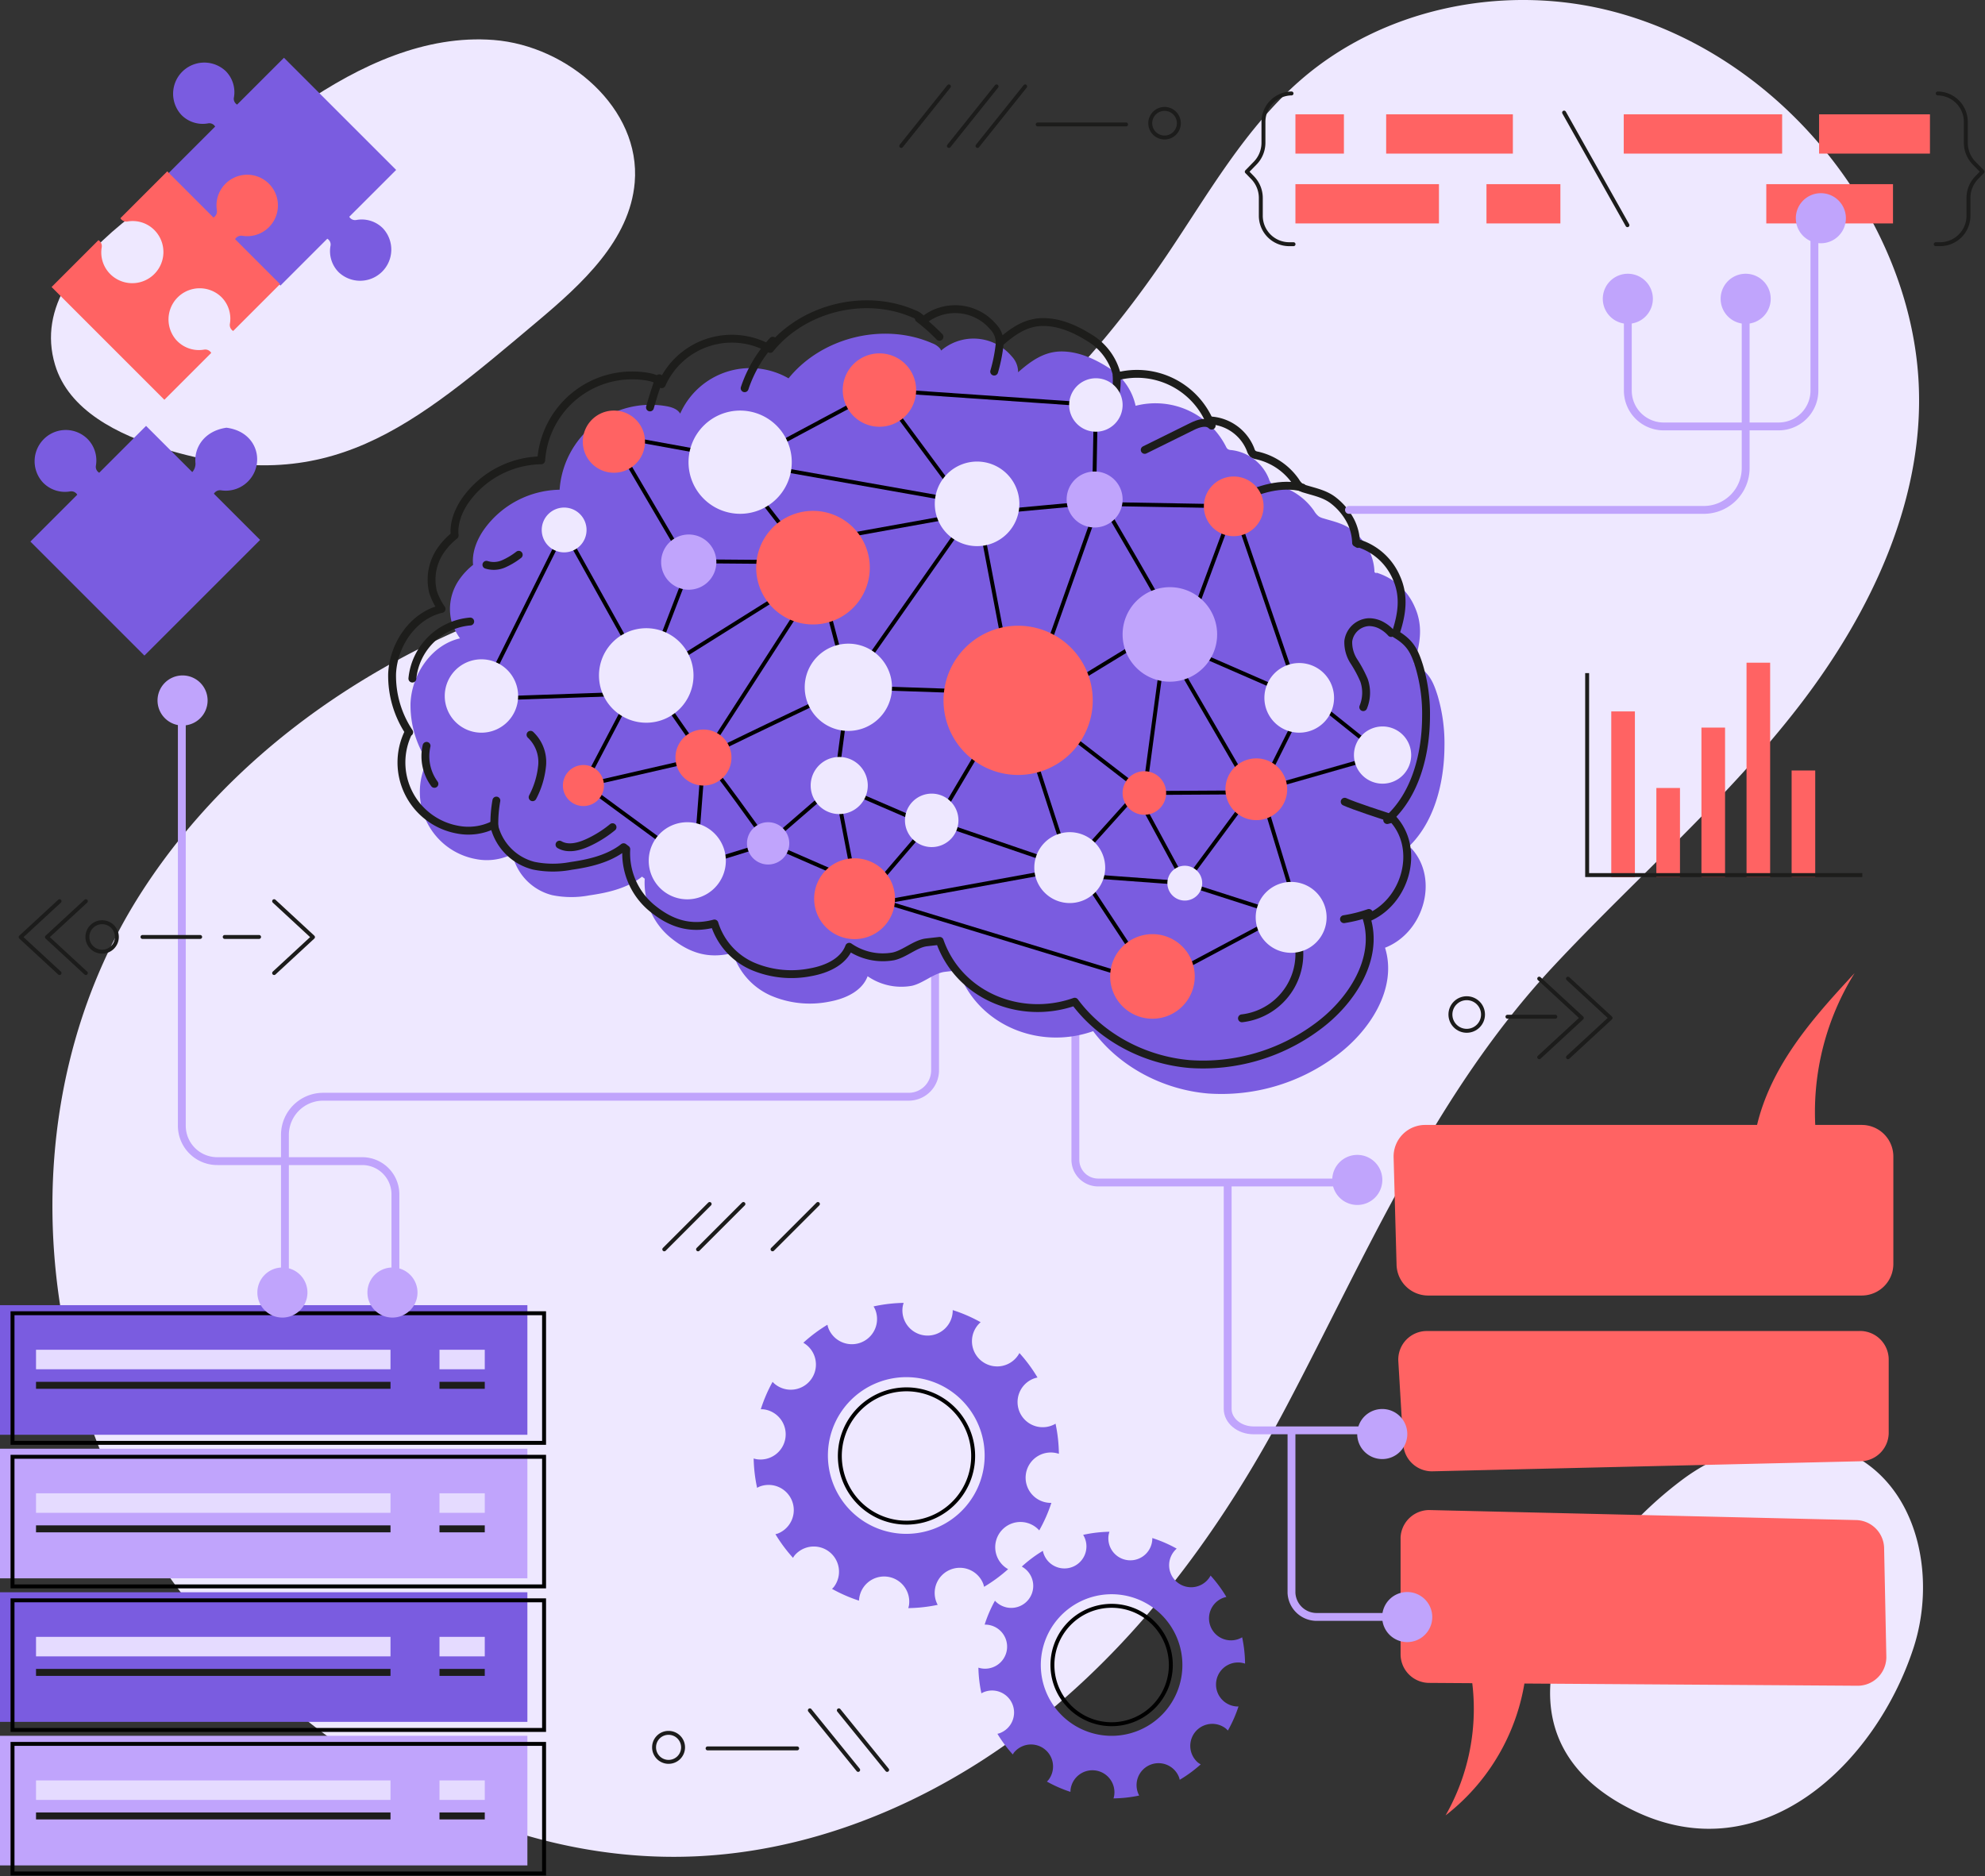 <svg id="Grupo_1145418" data-name="Grupo 1145418" xmlns="http://www.w3.org/2000/svg" xmlns:xlink="http://www.w3.org/1999/xlink" width="505" height="477.321" viewBox="0 0 505 477.321">
  <rect x="0" y="0" width="505" height="477.321" fill="#333333" stroke="none"/>
  <defs>
    <clipPath id="clip-path">
      <rect id="Rectángulo_406033" data-name="Rectángulo 406033" width="505" height="477.321" fill="none"/>
    </clipPath>
  </defs>
  <g id="Grupo_1145417" data-name="Grupo 1145417" clip-path="url(#clip-path)">
    <path id="Trazado_982191" data-name="Trazado 982191" d="M74.291,24.393q-1.841,1.255-3.633,2.552c-18.558,13.4-68.174,34.36-59.4,63.743,3.479,11.646,16.05,17.8,27.669,21.366,42.1,12.934,63.148-5.544,95.117-32.448,11.292-9.5,23.439-20.584,24.692-35.289,1.605-18.84-17.009-34.782-35.858-36.26C105.5,6.7,88.8,14.492,74.291,24.393" transform="translate(2.74 2.117)" fill="#eee8ff"/>
    <path id="Trazado_982192" data-name="Trazado 982192" d="M328.785,313.91c-18.9,22.022-29.431,53.364,3.66,69.359,32.66,15.786,61.481-12.1,71.051-41.475,5.533-16.988,1.743-38.427-13.423-47.87-13.542-8.433-31.944-4.72-44.839,4.672a98.728,98.728,0,0,0-16.45,15.315" transform="translate(83.322 77.477)" fill="#eee8ff"/>
    <path id="Trazado_982193" data-name="Trazado 982193" d="M77.59,439.588a184.054,184.054,0,0,1-32.857-32.406c-39.68-50.444-46.717-126-11.217-180.7,26.9-41.46,72.588-68.6,120.806-79.456,20.866-4.7,42.488-6.654,62.461-14.3,32.551-12.466,57.84-39.021,77.336-67.914,10.525-15.6,19.946-32.381,34.2-44.665C348.973,2.338,378.541-3.848,405.1,2.323S454.906,26.347,469.45,49.41C478.285,63.42,484.12,79.469,485.22,96c2.013,30.237-11.815,59.59-30.313,83.593s-41.663,43.936-62.35,66.081c-30.464,32.611-47.6,73.317-68.15,112.269-15.265,28.94-34.658,56.1-59.79,77.053s-56.344,35.416-89.011,37.254c-35.257,1.983-69.749-11.076-98.017-32.658" transform="translate(2.818 0)" fill="#eee8ff"/>
    <path id="Trazado_982194" data-name="Trazado 982194" d="M259.144,287.3v41.033a6.411,6.411,0,0,0,6.675,6.107h23.3" transform="translate(69.422 76.964)" fill="none" stroke="#c0a4fc" stroke-linecap="round" stroke-miterlimit="10" stroke-width="2"/>
    <path id="Trazado_982195" data-name="Trazado 982195" d="M215.779,197.891v44.182a5.783,5.783,0,0,0,5.784,5.784h64.775" transform="translate(57.805 53.013)" fill="none" stroke="#c0a4fc" stroke-linecap="round" stroke-miterlimit="10" stroke-width="2"/>
    <path id="Trazado_982196" data-name="Trazado 982196" d="M222.577,189.691v31.823a6.72,6.72,0,0,1-6.72,6.721H66.89a9.717,9.717,0,0,0-9.717,9.717V275.3" transform="translate(15.316 50.816)" fill="none" stroke="#c0a4fc" stroke-linecap="round" stroke-miterlimit="10" stroke-width="2"/>
    <rect id="Rectángulo_405997" data-name="Rectángulo 405997" width="12.337" height="9.993" transform="translate(329.567 29.09)" fill="#ff6363"/>
    <rect id="Rectángulo_405998" data-name="Rectángulo 405998" width="32.236" height="9.993" transform="translate(352.651 29.09)" fill="#ff6363"/>
    <rect id="Rectángulo_405999" data-name="Rectángulo 405999" width="40.295" height="9.993" transform="translate(413.093 29.09)" fill="#ff6363"/>
    <rect id="Rectángulo_406000" data-name="Rectángulo 406000" width="28.207" height="9.993" transform="translate(462.791 29.09)" fill="#ff6363"/>
    <rect id="Rectángulo_406001" data-name="Rectángulo 406001" width="18.804" height="9.993" transform="translate(378.171 46.856)" fill="#ff6363"/>
    <rect id="Rectángulo_406002" data-name="Rectángulo 406002" width="36.514" height="9.993" transform="translate(329.567 46.856)" fill="#ff6363"/>
    <rect id="Rectángulo_406003" data-name="Rectángulo 406003" width="32.236" height="9.993" transform="translate(449.359 46.856)" fill="#ff6363"/>
    <path id="Trazado_982197" data-name="Trazado 982197" d="M388.927,18.753h0a7.236,7.236,0,0,1,7.143,7.325v5.206a7.426,7.426,0,0,0,2.092,5.181l2.149,2.2-1.478,1.516a7.42,7.42,0,0,0-2.093,5.179v4.425a7.236,7.236,0,0,1-7.143,7.325h-1.178" transform="translate(104.053 5.024)" fill="none" stroke="#1c1c1b" stroke-linecap="round" stroke-linejoin="round" stroke-width="1"/>
    <path id="Trazado_982198" data-name="Trazado 982198" d="M261.556,18.753h0a7.236,7.236,0,0,0-7.143,7.325v5.206a7.426,7.426,0,0,1-2.092,5.181l-2.149,2.2,1.478,1.516a7.421,7.421,0,0,1,2.093,5.179v4.425a7.236,7.236,0,0,0,7.143,7.325h1.178" transform="translate(67.018 5.024)" fill="none" stroke="#1c1c1b" stroke-linecap="round" stroke-linejoin="round" stroke-width="1"/>
    <line id="Línea_872" data-name="Línea 872" x2="16.117" y2="28.654" transform="translate(397.92 28.643)" fill="none" stroke="#1c1c1b" stroke-linecap="round" stroke-linejoin="round" stroke-width="1"/>
    <path id="Trazado_982199" data-name="Trazado 982199" d="M335.542,198.211c7.137-6.238,9.827-16.63,9.878-26.269a42.575,42.575,0,0,0-1.746-12.906c-1.216-3.9-2.33-6-6.028-8.182,1.634-4.916,2.4-9.542.2-14.4a15.552,15.552,0,0,0-9.758-8.7l.014.2c-.16-.1-.32-.2-.483-.294a13.159,13.159,0,0,0-1.264-5.276,15.837,15.837,0,0,0-4.379-5.4c-2.154-1.734-4.719-2.23-7.336-3.028a4.292,4.292,0,0,1-1.179-.492,4.974,4.974,0,0,1-1.208-1.415,16.281,16.281,0,0,0-9.75-6.6,2.47,2.47,0,0,1-1.16-.465,2.523,2.523,0,0,1-.563-1.032,11.721,11.721,0,0,0-9.565-7.374,1.82,1.82,0,0,1-.937-.261,1.745,1.745,0,0,1-.449-.635,20.122,20.122,0,0,0-22.982-10.371,15.213,15.213,0,0,0-7.074-9.815c-3.536-2.219-7.494-3.99-11.7-4.012-4.51-.022-7.833,2.425-11.121,5.288a5.792,5.792,0,0,0-1.613-4.031,12.7,12.7,0,0,0-17.9-1.553l.032.018c-.039.01-.077.015-.115.024a2.706,2.706,0,0,0-.285-.512,4.836,4.836,0,0,0-1.96-1.316c-12.348-5.406-28.093-1.563-36.561,8.923a19.517,19.517,0,0,0-27.568,8.974c-.707-1.2-2.2-1.661-3.574-1.9a23.206,23.206,0,0,0-27.1,21.264,24.145,24.145,0,0,0-19.235,10.119c-1.84,2.625-3.123,5.88-2.775,9a17.481,17.481,0,0,0-3.6,3.861,13.1,13.1,0,0,0-1.906,10.5,16.033,16.033,0,0,0,2.171,4.339c-7.223,1.657-12.24,9.05-12.585,16.464a25.93,25.93,0,0,0,4.345,14.914l-.136-.081A17.362,17.362,0,0,0,98.9,200.618a14.393,14.393,0,0,0,9.28-1.2c.039.005.079.006.119.014a13.832,13.832,0,0,0,10.114,10.389,24.55,24.55,0,0,0,9.5.049c4.4-.631,8.874-1.642,12.542-4.149.28-.191.553-.4.819-.609.229.171.456.346.686.519a18.083,18.083,0,0,0,6.509,14.952c4.892,4.014,9.807,5.533,15.916,3.941a17.532,17.532,0,0,0,9.744,10.889,25.13,25.13,0,0,0,14.782,1.506c4.022-.725,8.33-2.637,9.756-6.469a15.059,15.059,0,0,0,11.22,2.443c2.87-.611,5.617-3.222,8.431-3.56,1.125-.137,2.253-.255,3.379-.383,4.813,13.824,20.435,20.393,34.347,15.477,6.816,9.182,17.872,14.9,29.269,15.863a48.784,48.784,0,0,0,32.261-9.365c8.809-6.37,15.961-17.349,12.728-27.727,9.884-3.838,13.871-17.6,6.639-25.354Z" transform="translate(22.062 17.94)" fill="#7a5ce0"/>
    <path id="Trazado_982200" data-name="Trazado 982200" d="M331.847,192.3c7.137-6.241,9.827-16.63,9.878-26.271a42.585,42.585,0,0,0-1.746-12.906c-1.216-3.9-2.33-6-6.028-8.182,1.634-4.914,2.4-9.542.2-14.394a15.547,15.547,0,0,0-9.758-8.7l.015.2c-.161-.1-.321-.2-.484-.294a13.164,13.164,0,0,0-1.264-5.277,15.849,15.849,0,0,0-4.379-5.4c-2.154-1.734-4.718-2.229-7.336-3.026a4.371,4.371,0,0,1-1.179-.492,4.993,4.993,0,0,1-1.208-1.415,16.277,16.277,0,0,0-9.75-6.6,2.456,2.456,0,0,1-1.16-.464,2.532,2.532,0,0,1-.563-1.032,11.72,11.72,0,0,0-9.565-7.375,1.819,1.819,0,0,1-.937-.26,1.755,1.755,0,0,1-.449-.636,20.119,20.119,0,0,0-22.982-10.37,15.219,15.219,0,0,0-7.074-9.816c-3.536-2.218-7.495-3.989-11.7-4.01-4.509-.022-7.833,2.424-11.121,5.287a5.789,5.789,0,0,0-1.613-4.029,12.7,12.7,0,0,0-17.9-1.554l.032.019c-.038.009-.077.015-.115.023a2.7,2.7,0,0,0-.285-.512,4.821,4.821,0,0,0-1.96-1.315c-12.348-5.408-28.091-1.565-36.561,8.923A19.514,19.514,0,0,0,147.289,81.4c-.707-1.2-2.2-1.663-3.574-1.9a23.2,23.2,0,0,0-27.1,21.264,24.141,24.141,0,0,0-19.236,10.118c-1.84,2.625-3.123,5.88-2.775,9a17.5,17.5,0,0,0-3.6,3.859,13.106,13.106,0,0,0-1.906,10.5,16.015,16.015,0,0,0,2.171,4.339c-7.223,1.658-12.24,9.05-12.585,16.464a25.925,25.925,0,0,0,4.345,14.914l-.136-.08A17.363,17.363,0,0,0,95.2,194.708a14.393,14.393,0,0,0,9.28-1.2c.039.006.079.008.119.015a13.83,13.83,0,0,0,10.114,10.388,24.55,24.55,0,0,0,9.5.049c4.4-.631,8.874-1.641,12.542-4.149.28-.191.553-.4.819-.607.229.171.458.345.686.519a18.08,18.08,0,0,0,6.509,14.951c4.892,4.015,9.807,5.534,15.916,3.941A17.526,17.526,0,0,0,170.43,229.5a25.12,25.12,0,0,0,14.782,1.508c4.022-.725,8.33-2.638,9.756-6.469a15.058,15.058,0,0,0,11.22,2.442c2.87-.61,5.617-3.222,8.431-3.56,1.125-.136,2.253-.255,3.379-.382,4.813,13.823,20.435,20.393,34.347,15.476,6.816,9.183,17.872,14.9,29.269,15.864a48.784,48.784,0,0,0,32.261-9.365c8.809-6.371,15.961-17.349,12.728-27.727,9.884-3.838,13.871-17.6,6.639-25.357Z" transform="translate(21.072 16.357)" fill="none" stroke="#1d1d1b" stroke-linecap="round" stroke-linejoin="round" stroke-width="2"/>
    <line id="Línea_873" data-name="Línea 873" x1="2.116" y2="27.593" transform="translate(176.849 192.75)" fill="none" stroke="#000" stroke-miterlimit="10" stroke-width="1"/>
    <path id="Trazado_982201" data-name="Trazado 982201" d="M183.954,139.551l-3.01,22.776,4.7,24.425L163.752,177.2l-18.569,5.76L118.21,163.151" transform="translate(31.667 37.384)" fill="none" stroke="#000" stroke-miterlimit="10" stroke-width="1"/>
    <line id="Línea_874" data-name="Línea 874" x2="35.123" y2="12.025" transform="translate(237.029 208.73)" fill="none" stroke="#000" stroke-miterlimit="10" stroke-width="1"/>
    <line id="Línea_875" data-name="Línea 875" x1="4.978" y2="37.055" transform="translate(291.138 164.713)" fill="none" stroke="#000" stroke-miterlimit="10" stroke-width="1"/>
    <path id="Trazado_982202" data-name="Trazado 982202" d="M130.841,141.676l13.073,18.765,25.7-39.837" transform="translate(35.051 32.308)" fill="none" stroke="#000" stroke-miterlimit="10" stroke-width="1"/>
    <path id="Trazado_982203" data-name="Trazado 982203" d="M149.455,96.008l13.064,16.858,42.145-7.586,32.028-2.95" transform="translate(40.037 25.719)" fill="none" stroke="#000" stroke-miterlimit="10" stroke-width="1"/>
    <line id="Línea_876" data-name="Línea 876" x1="67.821" y1="20.673" transform="translate(225.691 229.667)" fill="none" stroke="#000" stroke-miterlimit="10" stroke-width="1"/>
    <path id="Trazado_982204" data-name="Trazado 982204" d="M271.164,186.4l-27.054-8.7-30.167-2.215" transform="translate(57.313 47.01)" fill="none" stroke="#000" stroke-miterlimit="10" stroke-width="1"/>
    <path id="Trazado_982205" data-name="Trazado 982205" d="M210.283,144.2l24.523,18.933,27.371-.158" transform="translate(56.332 38.631)" fill="none" stroke="#000" stroke-miterlimit="10" stroke-width="1"/>
    <line id="Línea_877" data-name="Línea 877" x1="12.657" y2="34.175" transform="translate(301.211 128.831)" fill="none" stroke="#000" stroke-miterlimit="10" stroke-width="1"/>
    <path id="Trazado_982206" data-name="Trazado 982206" d="M148.514,96.629l56.377,9.968L183.954,78.276" transform="translate(39.785 20.969)" fill="none" stroke="#000" stroke-miterlimit="10" stroke-width="1"/>
    <path id="Trazado_982207" data-name="Trazado 982207" d="M132.415,134.554l-15.347,29.269,29.586-6.8" transform="translate(31.361 36.046)" fill="none" stroke="#000" stroke-miterlimit="10" stroke-width="1"/>
    <line id="Línea_878" data-name="Línea 878" x1="9.81" y1="32.275" transform="translate(320.724 200.977)" fill="none" stroke="#000" stroke-miterlimit="10" stroke-width="1"/>
    <line id="Línea_879" data-name="Línea 879" x1="9.277" y2="24.11" transform="translate(166.308 143.642)" fill="none" stroke="#000" stroke-miterlimit="10" stroke-width="1"/>
    <line id="Línea_880" data-name="Línea 880" y1="26.58" x2="42.401" transform="translate(163.46 146.868)" fill="none" stroke="#000" stroke-miterlimit="10" stroke-width="1"/>
    <path id="Trazado_982208" data-name="Trazado 982208" d="M280.633,188.518l-33.225,17.72L227.79,176.493,172.1,186.62l18.828-21.993" transform="translate(46.103 44.102)" fill="none" stroke="#000" stroke-miterlimit="10" stroke-width="1"/>
    <path id="Trazado_982209" data-name="Trazado 982209" d="M202.977,101.112l-32.751,46.674,41.928,1.424Z" transform="translate(45.602 27.087)" fill="none" stroke="#000" stroke-miterlimit="10" stroke-width="1"/>
    <path id="Trazado_982210" data-name="Trazado 982210" d="M242.879,131.757c0-.95-18.037-31.643-18.037-31.643l-19.3,54.425Z" transform="translate(55.062 26.819)" fill="none" stroke="#000" stroke-miterlimit="10" stroke-width="1"/>
    <line id="Línea_881" data-name="Línea 881" x1="21.042" y2="42.244" transform="translate(122.483 134.843)" fill="none" stroke="#000" stroke-miterlimit="10" stroke-width="1"/>
    <path id="Trazado_982211" data-name="Trazado 982211" d="M118.013,106.353l23.1,41.452-45.882,1.582" transform="translate(25.511 28.491)" fill="none" stroke="#000" stroke-miterlimit="10" stroke-width="1"/>
    <path id="Trazado_982212" data-name="Trazado 982212" d="M190.874,78.276,157.49,96.154l-34.807-6.329,18.772,32,33.122.273,8.386,31.8S145.15,171.78,146.1,171.78s16.453,21.834,16.453,21.834l17.193-14.872L204.638,189.5l20.252-34.173,14.4,44.457,16.929-18.827,12.342,22.783,17.087-23.1L262.861,141.4l34.807,15.189L281,107.862l-35.545-.633.474-25.156Z" transform="translate(32.865 20.969)" fill="none" stroke="#000" stroke-miterlimit="10" stroke-width="1"/>
    <path id="Trazado_982213" data-name="Trazado 982213" d="M281.451,127.618a8.865,8.865,0,0,0-2.195-1.792,6.735,6.735,0,0,0-3.485-.974,5.569,5.569,0,0,0-5.226,4.828,8.909,8.909,0,0,0,1.437,5.162,31.3,31.3,0,0,1,2.568,4.791,9.658,9.658,0,0,1-.193,6.848" transform="translate(72.468 33.446)" fill="none" stroke="#1d1d1b" stroke-linecap="round" stroke-miterlimit="10" stroke-width="2"/>
    <path id="Trazado_982214" data-name="Trazado 982214" d="M283.969,154.734l-18.985-15.188-12.025,24.048Z" transform="translate(67.765 37.383)" fill="none" stroke="#000" stroke-miterlimit="10" stroke-width="1"/>
    <path id="Trazado_982215" data-name="Trazado 982215" d="M276,183.21a36,36,0,0,1-6.326,1.584" transform="translate(72.244 49.08)" fill="none" stroke="#1d1d1b" stroke-linecap="round" stroke-miterlimit="10" stroke-width="2"/>
    <path id="Trazado_982216" data-name="Trazado 982216" d="M97.458,124.723a16.158,16.158,0,0,0-14.713,14.521" transform="translate(22.166 33.412)" fill="none" stroke="#1d1d1b" stroke-linecap="round" stroke-miterlimit="10" stroke-width="2"/>
    <path id="Trazado_982217" data-name="Trazado 982217" d="M97.6,113.878a6.224,6.224,0,0,0,4.384-.24,18.473,18.473,0,0,0,3.84-2.305" transform="translate(26.145 29.825)" fill="none" stroke="#1d1d1b" stroke-linecap="round" stroke-miterlimit="10" stroke-width="2"/>
    <path id="Trazado_982218" data-name="Trazado 982218" d="M156.586,68.366a33.276,33.276,0,0,0-7.17,12.1" transform="translate(40.027 18.314)" fill="none" stroke="#1d1d1b" stroke-linecap="round" stroke-linejoin="round" stroke-width="2"/>
    <path id="Trazado_982219" data-name="Trazado 982219" d="M132.793,75.9q-1.324,3.672-2.374,7.436" transform="translate(34.938 20.334)" fill="none" stroke="#1d1d1b" stroke-linecap="round" stroke-linejoin="round" stroke-width="2"/>
    <path id="Trazado_982220" data-name="Trazado 982220" d="M224.446,75.4a21.048,21.048,0,0,1-1.846,9.952" transform="translate(59.632 20.199)" fill="none" stroke="#1d1d1b" stroke-linecap="round" stroke-linejoin="round" stroke-width="2"/>
    <path id="Trazado_982221" data-name="Trazado 982221" d="M264.709,97.939c-5.371-1.338-11.052.387-16,2.876" transform="translate(66.627 26.112)" fill="none" stroke="#1d1d1b" stroke-linecap="round" stroke-miterlimit="10" stroke-width="2"/>
    <path id="Trazado_982222" data-name="Trazado 982222" d="M262.913,187.193a16.492,16.492,0,0,1-13.707,21.757" transform="translate(66.759 50.147)" fill="none" stroke="#1d1d1b" stroke-linecap="round" stroke-miterlimit="10" stroke-width="2"/>
    <path id="Trazado_982223" data-name="Trazado 982223" d="M256.751,103.216a7.594,7.594,0,1,1-7.595-7.595,7.595,7.595,0,0,1,7.595,7.595" transform="translate(64.712 25.616)" fill="#ff6363"/>
    <path id="Trazado_982224" data-name="Trazado 982224" d="M209.089,103.385a10.759,10.759,0,1,1-10.758-10.759,10.758,10.758,0,0,1,10.758,10.759" transform="translate(50.248 24.813)" fill="#eee8ff"/>
    <path id="Trazado_982225" data-name="Trazado 982225" d="M228.132,82.708a6.8,6.8,0,1,1-6.8-6.8,6.8,6.8,0,0,1,6.8,6.8" transform="translate(57.469 20.334)" fill="#eee8ff"/>
    <path id="Trazado_982226" data-name="Trazado 982226" d="M228.266,101.742a7.12,7.12,0,1,1-7.119-7.119,7.119,7.119,0,0,1,7.119,7.119" transform="translate(57.335 25.348)" fill="#c0a4fc"/>
    <path id="Trazado_982227" data-name="Trazado 982227" d="M107.911,141.643a9.335,9.335,0,1,1-9.334-9.334,9.334,9.334,0,0,1,9.334,9.334" transform="translate(23.907 35.444)" fill="#eee8ff"/>
    <path id="Trazado_982228" data-name="Trazado 982228" d="M120.1,107.556a5.7,5.7,0,1,1-5.7-5.7,5.7,5.7,0,0,1,5.7,5.7" transform="translate(29.122 27.287)" fill="#eee8ff"/>
    <path id="Trazado_982229" data-name="Trazado 982229" d="M144.236,138.094a12.024,12.024,0,1,1-12.025-12.025,12.024,12.024,0,0,1,12.025,12.025" transform="translate(32.197 33.772)" fill="#eee8ff"/>
    <path id="Trazado_982230" data-name="Trazado 982230" d="M249.306,129.858a12.025,12.025,0,1,1-12.026-12.025,12.025,12.025,0,0,1,12.026,12.025" transform="translate(60.344 31.566)" fill="#c0a4fc"/>
    <path id="Trazado_982231" data-name="Trazado 982231" d="M123.392,158.743a5.221,5.221,0,1,1-5.221-5.221,5.222,5.222,0,0,1,5.221,5.221" transform="translate(30.258 41.127)" fill="#ff6363"/>
    <path id="Trazado_982232" data-name="Trazado 982232" d="M164.42,95.526a13.132,13.132,0,1,1-13.132-13.132A13.132,13.132,0,0,1,164.42,95.526" transform="translate(37.011 22.072)" fill="#eee8ff"/>
    <path id="Trazado_982233" data-name="Trazado 982233" d="M146.708,114.287a7.023,7.023,0,1,1-7.023-7.023,7.023,7.023,0,0,1,7.023,7.023" transform="translate(35.538 28.735)" fill="#c0a4fc"/>
    <path id="Trazado_982234" data-name="Trazado 982234" d="M180.593,115.885A14.45,14.45,0,1,1,165.1,102.562a14.451,14.451,0,0,1,15.494,13.323" transform="translate(40.648 27.464)" fill="#ff6363"/>
    <path id="Trazado_982235" data-name="Trazado 982235" d="M160.645,170.382a5.379,5.379,0,1,1-5.38-5.38,5.38,5.38,0,0,1,5.38,5.38" transform="translate(40.153 44.202)" fill="#c0a4fc"/>
    <path id="Trazado_982236" data-name="Trazado 982236" d="M177.193,159.173a7.263,7.263,0,1,1-7.264-7.264,7.264,7.264,0,0,1,7.264,7.264" transform="translate(43.577 40.695)" fill="#eee8ff"/>
    <path id="Trazado_982237" data-name="Trazado 982237" d="M227.287,144.555A18.983,18.983,0,1,1,208.3,125.572a18.983,18.983,0,0,1,18.983,18.983" transform="translate(50.717 33.639)" fill="#ff6363"/>
    <path id="Trazado_982238" data-name="Trazado 982238" d="M195.189,166.065a6.8,6.8,0,1,1-6.8-6.8,6.8,6.8,0,0,1,6.8,6.8" transform="translate(48.644 42.664)" fill="#eee8ff"/>
    <path id="Trazado_982239" data-name="Trazado 982239" d="M225.574,176.016A9.018,9.018,0,1,1,216.555,167a9.018,9.018,0,0,1,9.018,9.018" transform="translate(55.597 44.737)" fill="#eee8ff"/>
    <path id="Trazado_982240" data-name="Trazado 982240" d="M236.332,160.307a5.538,5.538,0,1,1-5.538-5.538,5.537,5.537,0,0,1,5.538,5.538" transform="translate(60.344 41.461)" fill="#ff6363"/>
    <path id="Trazado_982241" data-name="Trazado 982241" d="M183.671,140.269a11.1,11.1,0,1,1-11.1-11.1,11.1,11.1,0,0,1,11.1,11.1" transform="translate(43.257 34.603)" fill="#eee8ff"/>
    <path id="Trazado_982242" data-name="Trazado 982242" d="M271.428,141.917a8.86,8.86,0,1,1-8.86-8.86,8.861,8.861,0,0,1,8.86,8.86" transform="translate(67.965 35.644)" fill="#eee8ff"/>
    <path id="Trazado_982243" data-name="Trazado 982243" d="M261.6,160.048a7.855,7.855,0,1,1-7.855-7.855,7.855,7.855,0,0,1,7.855,7.855" transform="translate(65.871 40.771)" fill="#ff6363"/>
    <path id="Trazado_982244" data-name="Trazado 982244" d="M286.233,153.063a7.278,7.278,0,1,1-7.278-7.278,7.278,7.278,0,0,1,7.278,7.278" transform="translate(72.779 39.054)" fill="#eee8ff"/>
    <path id="Trazado_982245" data-name="Trazado 982245" d="M270,186a9.018,9.018,0,1,1-9.018-9.018A9.019,9.019,0,0,1,270,186" transform="translate(67.497 47.411)" fill="#eee8ff"/>
    <path id="Trazado_982246" data-name="Trazado 982246" d="M243.1,178.167a4.43,4.43,0,1,1-4.43-4.43,4.429,4.429,0,0,1,4.43,4.43" transform="translate(62.751 46.542)" fill="#eee8ff"/>
    <path id="Trazado_982247" data-name="Trazado 982247" d="M244.278,198.222a10.759,10.759,0,1,1-10.758-10.758,10.758,10.758,0,0,1,10.758,10.758" transform="translate(59.675 50.219)" fill="#ff6363"/>
    <path id="Trazado_982248" data-name="Trazado 982248" d="M187.773,80.248a9.335,9.335,0,1,1-9.334-9.334,9.334,9.334,0,0,1,9.334,9.334" transform="translate(45.301 18.997)" fill="#ff6363"/>
    <path id="Trazado_982249" data-name="Trazado 982249" d="M132.765,90.3a7.911,7.911,0,1,1-7.91-7.91,7.91,7.91,0,0,1,7.91,7.91" transform="translate(31.328 22.072)" fill="#ff6363"/>
    <path id="Trazado_982250" data-name="Trazado 982250" d="M149.78,153.529a7.123,7.123,0,1,1-7.123-7.123,7.123,7.123,0,0,1,7.123,7.123" transform="translate(36.308 39.22)" fill="#ff6363"/>
    <path id="Trazado_982251" data-name="Trazado 982251" d="M149.789,174.812a9.809,9.809,0,1,1-9.81-9.81,9.81,9.81,0,0,1,9.81,9.81" transform="translate(34.871 44.202)" fill="#eee8ff"/>
    <path id="Trazado_982252" data-name="Trazado 982252" d="M183.932,182.524a10.284,10.284,0,1,1-10.284-10.284,10.283,10.283,0,0,1,10.284,10.284" transform="translate(43.763 46.141)" fill="#ff6363"/>
    <path id="Trazado_982253" data-name="Trazado 982253" d="M200.939,68.584a40.034,40.034,0,0,1-1.452,7.59" transform="translate(53.44 18.373)" fill="none" stroke="#1d1d1b" stroke-linecap="round" stroke-linejoin="round" stroke-width="2"/>
    <path id="Trazado_982254" data-name="Trazado 982254" d="M184.37,63.913a46.955,46.955,0,0,1,5.248,4.661" transform="translate(49.391 17.122)" fill="none" stroke="#1d1d1b" stroke-linecap="round" stroke-linejoin="round" stroke-width="2"/>
    <path id="Trazado_982255" data-name="Trazado 982255" d="M99.2,167.191a32.724,32.724,0,0,1,.51-6.533" transform="translate(26.572 43.038)" fill="none" stroke="#1d1d1b" stroke-linecap="round" stroke-linejoin="round" stroke-width="2"/>
    <path id="Trazado_982256" data-name="Trazado 982256" d="M112.268,170.44c2.133,1.249,4.861.554,7.113-.465A28.5,28.5,0,0,0,125.758,166" transform="translate(30.075 44.469)" fill="none" stroke="#1d1d1b" stroke-linecap="round" stroke-linejoin="round" stroke-width="2"/>
    <path id="Trazado_982257" data-name="Trazado 982257" d="M106.451,147.453a9.531,9.531,0,0,1,2.962,7.728,21.689,21.689,0,0,1-2.429,8.163" transform="translate(28.517 39.501)" fill="none" stroke="#1d1d1b" stroke-linecap="round" stroke-miterlimit="10" stroke-width="2"/>
    <path id="Trazado_982258" data-name="Trazado 982258" d="M85.655,149.678a11.872,11.872,0,0,0,2,9.67" transform="translate(22.865 40.097)" fill="none" stroke="#1d1d1b" stroke-linecap="round" stroke-miterlimit="10" stroke-width="2"/>
    <path id="Trazado_982259" data-name="Trazado 982259" d="M282.035,165.19c-2.441-.809-9.888-3.214-12.219-4.3" transform="translate(72.281 43.1)" fill="none" stroke="#1d1d1b" stroke-linecap="round" stroke-miterlimit="10" stroke-width="2"/>
    <path id="Trazado_982260" data-name="Trazado 982260" d="M246.729,85.569c-1.232-1.293-3.379-.582-4.98.21l-12.058,5.96" transform="translate(61.532 22.732)" fill="none" stroke="#1d1d1b" stroke-linecap="round" stroke-miterlimit="10" stroke-width="2"/>
    <path id="Trazado_982261" data-name="Trazado 982261" d="M252.253,366.18a5.6,5.6,0,0,1,7-8.741,5.479,5.479,0,0,1,.54.53,33.629,33.629,0,0,0,2.7-6.12,5.509,5.509,0,0,1-.827-.043,5.6,5.6,0,1,1,2.5-10.861,34.06,34.06,0,0,0-.742-6.7,5.59,5.59,0,1,1-4.862-10.026,5.5,5.5,0,0,1,.852-.237,33.734,33.734,0,0,0-4.022-5.444,5.685,5.685,0,0,1-.5.777,5.6,5.6,0,1,1-8.121-7.631,33.654,33.654,0,0,0-6.206-2.694,5.591,5.591,0,1,1-11.116-.775,5.525,5.525,0,0,1,.213-.827,34.22,34.22,0,0,0-6.689.787,5.689,5.689,0,0,1,.393.768,5.6,5.6,0,1,1-10.645,3.3,33.677,33.677,0,0,0-5.358,4.007,5.7,5.7,0,0,1,.668.432,5.6,5.6,0,1,1-7.5,8.25,33.8,33.8,0,0,0-2.621,6.087,5.607,5.607,0,1,1-1.587,10.95,34.2,34.2,0,0,0,.766,6.531,5.884,5.884,0,0,1,.571-.292,5.6,5.6,0,1,1,4.07,10.432,5.694,5.694,0,0,1-.567.157,33.607,33.607,0,0,0,3.909,5.258,5.669,5.669,0,0,1,.331-.512,5.6,5.6,0,0,1,8.741,7,5.54,5.54,0,0,1-.4.408,33.613,33.613,0,0,0,6,2.623,5.375,5.375,0,0,1,.032-.62,5.6,5.6,0,1,1,11.069,1.69,5.657,5.657,0,0,1-.152.59,34.041,34.041,0,0,0,6.538-.725,5.586,5.586,0,1,1,10.128-4.663,5.29,5.29,0,0,1,.183.654,33.708,33.708,0,0,0,5.343-3.925,5.509,5.509,0,0,1-.621-.4M243.7,353.244a18.014,18.014,0,1,1-1.543-25.43,18.034,18.034,0,0,1,1.543,25.43" transform="translate(52.59 82.347)" fill="#7a5ce0"/>
    <path id="Trazado_982262" data-name="Trazado 982262" d="M237.512,347.3a15.062,15.062,0,1,1-1.289-21.261A15.062,15.062,0,0,1,237.512,347.3Z" transform="translate(56.571 86.329)" fill="none" stroke="#000" stroke-miterlimit="10" stroke-width="1"/>
    <path id="Trazado_982263" data-name="Trazado 982263" d="M156.615,282.111a6.482,6.482,0,0,1-.573-.562,38.546,38.546,0,0,0-3,6.968,6.262,6.262,0,0,1,.813.041,6.409,6.409,0,1,1-1.936,12.67,6.236,6.236,0,0,1-.694-.179,39.011,39.011,0,0,0,.876,7.475,6.59,6.59,0,0,1,.653-.333,6.409,6.409,0,0,1,4.658,11.941,6.035,6.035,0,0,1-.649.18,38.6,38.6,0,0,0,4.474,6.019,6.143,6.143,0,0,1,.379-.586,6.408,6.408,0,0,1,10,8.011,5.9,5.9,0,0,1-.458.467,38.575,38.575,0,0,0,6.869,3,6.393,6.393,0,1,1,12.706,1.225,6.259,6.259,0,0,1-.174.675,39.1,39.1,0,0,0,7.486-.829,6.394,6.394,0,1,1,11.592-5.339,6.2,6.2,0,0,1,.208.748,38.507,38.507,0,0,0,6.116-4.492,6.116,6.116,0,0,1-.711-.46,6.412,6.412,0,1,1,8.629-9.4,38.483,38.483,0,0,0,3.087-7.006,6.41,6.41,0,1,1,1.911-12.481,38.941,38.941,0,0,0-.849-7.664,6.4,6.4,0,1,1-5.565-11.477,6.446,6.446,0,0,1,.975-.271,38.542,38.542,0,0,0-4.6-6.23,6.412,6.412,0,1,1-9.87-7.847,38.588,38.588,0,0,0-7.1-3.082,6.4,6.4,0,1,1-12.725-.888,6.465,6.465,0,0,1,.243-.946,39,39,0,0,0-7.657.9,6.291,6.291,0,0,1,.45.879,6.408,6.408,0,0,1-11.94,4.659,6.277,6.277,0,0,1-.245-.877,38.6,38.6,0,0,0-6.134,4.586,6.4,6.4,0,1,1-7.246,10.5m41.94.147a19.938,19.938,0,1,1-26.536,9.534,19.96,19.96,0,0,1,26.536-9.534" transform="translate(40.512 70.043)" fill="#7a5ce0"/>
    <path id="Trazado_982264" data-name="Trazado 982264" d="M198.172,307.014a16.959,16.959,0,1,1-1.452-23.939A16.958,16.958,0,0,1,198.172,307.014Z" transform="translate(45.144 74.69)" fill="none" stroke="#000" stroke-miterlimit="10" stroke-width="1"/>
    <path id="Trazado_982265" data-name="Trazado 982265" d="M90.822,288.012V265.486a8.448,8.448,0,0,0-8.448-8.448H45.495a9.011,9.011,0,0,1-9.011-9.011v-104.7" transform="translate(9.774 38.397)" fill="none" stroke="#c0a4fc" stroke-linecap="round" stroke-miterlimit="10" stroke-width="2"/>
    <rect id="Rectángulo_406004" data-name="Rectángulo 406004" width="134.172" height="32.978" transform="translate(0 332.083)" fill="#7a5ce0"/>
    <rect id="Rectángulo_406005" data-name="Rectángulo 406005" width="90.181" height="1.773" transform="translate(9.164 351.587)" fill="#1d1d1b"/>
    <rect id="Rectángulo_406006" data-name="Rectángulo 406006" width="90.181" height="4.964" transform="translate(9.164 343.43)" fill="#e5dbff"/>
    <rect id="Rectángulo_406007" data-name="Rectángulo 406007" width="11.519" height="1.773" transform="translate(111.81 351.587)" fill="#1d1d1b"/>
    <rect id="Rectángulo_406008" data-name="Rectángulo 406008" width="11.519" height="4.964" transform="translate(111.81 343.43)" fill="#e5dbff"/>
    <rect id="Rectángulo_406009" data-name="Rectángulo 406009" width="135.233" height="32.978" transform="translate(3.185 334.137)" fill="none" stroke="#000" stroke-miterlimit="10" stroke-width="1"/>
    <rect id="Rectángulo_406010" data-name="Rectángulo 406010" width="134.172" height="32.978" transform="translate(0 368.607)" fill="#c0a4fc"/>
    <rect id="Rectángulo_406011" data-name="Rectángulo 406011" width="90.181" height="1.773" transform="translate(9.164 388.111)" fill="#1d1d1b"/>
    <rect id="Rectángulo_406012" data-name="Rectángulo 406012" width="90.181" height="4.964" transform="translate(9.164 379.954)" fill="#e5dbff"/>
    <rect id="Rectángulo_406013" data-name="Rectángulo 406013" width="11.519" height="1.773" transform="translate(111.81 388.111)" fill="#1d1d1b"/>
    <rect id="Rectángulo_406014" data-name="Rectángulo 406014" width="11.519" height="4.964" transform="translate(111.81 379.954)" fill="#e5dbff"/>
    <rect id="Rectángulo_406015" data-name="Rectángulo 406015" width="135.233" height="32.978" transform="translate(3.185 370.661)" fill="none" stroke="#000" stroke-miterlimit="10" stroke-width="1"/>
    <rect id="Rectángulo_406016" data-name="Rectángulo 406016" width="134.172" height="32.978" transform="translate(0 405.131)" fill="#7a5ce0"/>
    <rect id="Rectángulo_406017" data-name="Rectángulo 406017" width="90.181" height="1.773" transform="translate(9.164 424.635)" fill="#1d1d1b"/>
    <rect id="Rectángulo_406018" data-name="Rectángulo 406018" width="90.181" height="4.964" transform="translate(9.164 416.479)" fill="#e5dbff"/>
    <rect id="Rectángulo_406019" data-name="Rectángulo 406019" width="11.519" height="1.773" transform="translate(111.81 424.635)" fill="#1d1d1b"/>
    <rect id="Rectángulo_406020" data-name="Rectángulo 406020" width="11.519" height="4.964" transform="translate(111.81 416.479)" fill="#e5dbff"/>
    <rect id="Rectángulo_406021" data-name="Rectángulo 406021" width="135.233" height="32.978" transform="translate(3.185 407.185)" fill="none" stroke="#000" stroke-miterlimit="10" stroke-width="1"/>
    <rect id="Rectángulo_406022" data-name="Rectángulo 406022" width="134.172" height="32.978" transform="translate(0 441.655)" fill="#c0a4fc"/>
    <rect id="Rectángulo_406023" data-name="Rectángulo 406023" width="90.181" height="1.773" transform="translate(9.164 461.159)" fill="#1d1d1b"/>
    <rect id="Rectángulo_406024" data-name="Rectángulo 406024" width="90.181" height="4.964" transform="translate(9.164 453.003)" fill="#e5dbff"/>
    <rect id="Rectángulo_406025" data-name="Rectángulo 406025" width="11.519" height="1.773" transform="translate(111.81 461.159)" fill="#1d1d1b"/>
    <rect id="Rectángulo_406026" data-name="Rectángulo 406026" width="11.519" height="4.964" transform="translate(111.81 453.003)" fill="#e5dbff"/>
    <rect id="Rectángulo_406027" data-name="Rectángulo 406027" width="135.233" height="32.978" transform="translate(3.185 443.709)" fill="none" stroke="#000" stroke-miterlimit="10" stroke-width="1"/>
    <path id="Trazado_982266" data-name="Trazado 982266" d="M295.678,300.5H252.943c-3.649,0-6.606-2.452-6.606-5.475V236.807" transform="translate(65.991 63.438)" fill="none" stroke="#c0a4fc" stroke-miterlimit="10" stroke-width="2"/>
    <path id="Trazado_982267" data-name="Trazado 982267" d="M398.735,269.157H288.423a8.039,8.039,0,0,1-8.036-7.818l-.752-27.331a8.039,8.039,0,0,1,8.036-8.259H398.735a8.038,8.038,0,0,1,8.038,8.038v27.331a8.039,8.039,0,0,1-8.038,8.038" transform="translate(74.91 60.476)" fill="#ff6363"/>
    <path id="Trazado_982268" data-name="Trazado 982268" d="M287.979,267.1h109.95a7.286,7.286,0,0,1,7.413,7.151V293.1a7.278,7.278,0,0,1-7.233,7.148L289.433,302.8a7.311,7.311,0,0,1-7.581-6.738l-1.275-21.393a7.268,7.268,0,0,1,7.4-7.56" transform="translate(75.16 71.554)" fill="#ff6363"/>
    <path id="Trazado_982269" data-name="Trazado 982269" d="M281.033,310.188v29.675a7.3,7.3,0,0,0,7.4,7.15l108.683.724a7.3,7.3,0,0,0,7.5-7.29l-.571-27.859a7.3,7.3,0,0,0-7.269-7.009l-108.114-2.538a7.315,7.315,0,0,0-7.637,7.148" transform="translate(75.286 81.18)" fill="#ff6363"/>
    <path id="Trazado_982270" data-name="Trazado 982270" d="M351.688,241.619c.444-9.031,3.976-17.7,8.817-25.335s10.967-14.365,17.11-21a66.954,66.954,0,0,0-9.5,44.237" transform="translate(94.213 52.314)" fill="#ff6363"/>
    <path id="Trazado_982271" data-name="Trazado 982271" d="M295.124,331.045a54.675,54.675,0,0,1-5.064,42.183,53.689,53.689,0,0,0,20.677-38.833" transform="translate(77.704 88.683)" fill="#ff6363"/>
    <path id="Trazado_982272" data-name="Trazado 982272" d="M371.6,61.828v40.7a10.646,10.646,0,0,1-10.646,10.646H270.679" transform="translate(72.512 16.563)" fill="none" stroke="#c0a4fc" stroke-linecap="round" stroke-miterlimit="10" stroke-width="2"/>
    <path id="Trazado_982273" data-name="Trazado 982273" d="M326.632,64.046V87.409a9.115,9.115,0,0,0,9.115,9.115h29.239a9.115,9.115,0,0,0,9.115-9.115v-42.7" transform="translate(87.501 11.977)" fill="none" stroke="#c0a4fc" stroke-linecap="round" stroke-miterlimit="10" stroke-width="2"/>
    <path id="Trazado_982274" data-name="Trazado 982274" d="M33.767,41.022,45.689,29.1a1.712,1.712,0,0,0-1.805-.815,7.6,7.6,0,0,1-6.729-2.095,7.932,7.932,0,0,1,11.226-11.2,7.594,7.594,0,0,1,2.081,6.713,1.711,1.711,0,0,0,.815,1.805L63.2,11.591,91.735,40.129,79.813,52.049a1.711,1.711,0,0,0,1.805.815,7.594,7.594,0,0,1,6.713,2.081,7.932,7.932,0,0,1-11.2,11.226,7.6,7.6,0,0,1-2.095-6.729,1.712,1.712,0,0,0-.815-1.805L62.3,69.559Z" transform="translate(9.046 3.105)" fill="#7a5ce0"/>
    <path id="Trazado_982275" data-name="Trazado 982275" d="M49.138,79.749a7.755,7.755,0,0,1-7.129-2.517A7.932,7.932,0,0,1,53.562,66.384a7.758,7.758,0,0,1,2.153,6.788A1.753,1.753,0,0,0,56.553,75L68.475,63.078,57.042,51.645a1.8,1.8,0,0,1,1.838-.863A7.817,7.817,0,1,0,52.4,44.3a1.806,1.806,0,0,1-.865,1.838L39.781,34.384,27.859,46.306a1.754,1.754,0,0,0,1.827.838,7.754,7.754,0,0,1,6.8,2.168,7.929,7.929,0,0,1-11.227,11.2,7.761,7.761,0,0,1-2.153-6.788,1.754,1.754,0,0,0-.838-1.827L10.351,63.815,39.043,92.508,50.965,80.586a1.755,1.755,0,0,0-1.827-.837" transform="translate(2.773 9.211)" fill="#ff6363"/>
    <path id="Trazado_982276" data-name="Trazado 982276" d="M20.616,88.774a7.758,7.758,0,0,1,2.153,6.788,1.753,1.753,0,0,0,.838,1.826L35.527,85.467,47.281,97.219a3.138,3.138,0,0,0,.815-2.214c-.412-3.985,2.211-8.258,7.879-9.074,8.084,1.035,9.882,9.273,5.472,13.682a7.942,7.942,0,0,1-6.819,2.251,1.807,1.807,0,0,0-1.84.863L64.54,114.48,35.11,143.91,6.1,114.9l11.921-11.921a1.751,1.751,0,0,0-1.826-.838,7.757,7.757,0,0,1-6.906-2.275,7.957,7.957,0,0,1,.039-10.847,7.875,7.875,0,0,1,11.291-.243" transform="translate(1.633 22.896)" fill="#7a5ce0"/>
    <path id="Trazado_982277" data-name="Trazado 982277" d="M44.349,141.917a6.37,6.37,0,1,1-6.37-6.37,6.369,6.369,0,0,1,6.37,6.37" transform="translate(8.468 36.311)" fill="#c0a4fc"/>
    <path id="Trazado_982278" data-name="Trazado 982278" d="M64.382,260.73a6.37,6.37,0,1,1-6.37-6.37,6.369,6.369,0,0,1,6.37,6.37" transform="translate(13.834 68.14)" fill="#c0a4fc"/>
    <path id="Trazado_982279" data-name="Trazado 982279" d="M86.466,260.73a6.37,6.37,0,1,1-6.37-6.37,6.369,6.369,0,0,1,6.37,6.37" transform="translate(19.75 68.14)" fill="#c0a4fc"/>
    <path id="Trazado_982280" data-name="Trazado 982280" d="M280.062,238.132a6.37,6.37,0,1,1-6.37-6.37,6.369,6.369,0,0,1,6.37,6.37" transform="translate(71.613 62.086)" fill="#c0a4fc"/>
    <path id="Trazado_982281" data-name="Trazado 982281" d="M285.072,289.126a6.37,6.37,0,1,1-6.37-6.37,6.369,6.369,0,0,1,6.37,6.37" transform="translate(72.955 75.747)" fill="#c0a4fc"/>
    <path id="Trazado_982282" data-name="Trazado 982282" d="M290.081,325.856a6.37,6.37,0,1,1-6.37-6.37,6.369,6.369,0,0,1,6.37,6.37" transform="translate(74.296 85.587)" fill="#c0a4fc"/>
    <path id="Trazado_982283" data-name="Trazado 982283" d="M334.348,61.306a6.37,6.37,0,1,1-6.37-6.37,6.369,6.369,0,0,1,6.37,6.37" transform="translate(86.155 14.717)" fill="#c0a4fc"/>
    <path id="Trazado_982284" data-name="Trazado 982284" d="M357.994,61.306a6.37,6.37,0,1,1-6.371-6.37,6.37,6.37,0,0,1,6.371,6.37" transform="translate(92.49 14.717)" fill="#c0a4fc"/>
    <path id="Trazado_982285" data-name="Trazado 982285" d="M373.08,45.138a6.37,6.37,0,1,1-6.37-6.37,6.369,6.369,0,0,1,6.37,6.37" transform="translate(96.531 10.386)" fill="#c0a4fc"/>
    <rect id="Rectángulo_406028" data-name="Rectángulo 406028" width="6.009" height="42.184" transform="translate(409.921 181.011)" fill="#ff6363"/>
    <rect id="Rectángulo_406029" data-name="Rectángulo 406029" width="6.009" height="22.704" transform="translate(421.392 200.491)" fill="#ff6363"/>
    <rect id="Rectángulo_406030" data-name="Rectángulo 406030" width="6.009" height="38.068" transform="translate(432.861 185.127)" fill="#ff6363"/>
    <rect id="Rectángulo_406031" data-name="Rectángulo 406031" width="6.007" height="54.58" transform="translate(444.332 168.615)" fill="#ff6363"/>
    <rect id="Rectángulo_406032" data-name="Rectángulo 406032" width="6.009" height="27.154" transform="translate(455.801 196.041)" fill="#ff6363"/>
    <path id="Trazado_982286" data-name="Trazado 982286" d="M388.468,186.468h-70v-51.39" transform="translate(85.315 36.186)" fill="none" stroke="#1d1d1b" stroke-miterlimit="10" stroke-width="1"/>
    <line id="Línea_882" data-name="Línea 882" x1="11.543" y2="11.542" transform="translate(168.998 306.338)" fill="none" stroke="#1c1c1b" stroke-linecap="round" stroke-linejoin="round" stroke-width="1"/>
    <line id="Línea_883" data-name="Línea 883" x1="11.542" y2="11.542" transform="translate(177.589 306.338)" fill="none" stroke="#1c1c1b" stroke-linecap="round" stroke-linejoin="round" stroke-width="1"/>
    <line id="Línea_884" data-name="Línea 884" x1="11.543" y2="11.542" transform="translate(196.541 306.338)" fill="none" stroke="#1c1c1b" stroke-linecap="round" stroke-linejoin="round" stroke-width="1"/>
    <path id="Trazado_982287" data-name="Trazado 982287" d="M314.624,196.395l10.834,10-10.834,10" transform="translate(84.284 52.612)" fill="none" stroke="#1c1c1b" stroke-linecap="round" stroke-linejoin="round" stroke-width="1"/>
    <path id="Trazado_982288" data-name="Trazado 982288" d="M308.852,196.395l10.834,10-10.834,10" transform="translate(82.738 52.612)" fill="none" stroke="#1c1c1b" stroke-linecap="round" stroke-linejoin="round" stroke-width="1"/>
    <circle id="Elipse_11604" data-name="Elipse 11604" cx="4.147" cy="4.147" r="4.147" transform="translate(368.997 253.982)" fill="none" stroke="#1c1c1b" stroke-linecap="round" stroke-linejoin="round" stroke-width="1"/>
    <line id="Línea_885" data-name="Línea 885" x2="12.179" transform="translate(383.51 258.695)" fill="none" stroke="#1c1c1b" stroke-linecap="round" stroke-linejoin="round" stroke-width="1"/>
    <path id="Trazado_982289" data-name="Trazado 982289" d="M14.042,180.849l-9.9,9.143,9.9,9.144" transform="translate(1.108 48.447)" fill="none" stroke="#1c1c1b" stroke-linecap="round" stroke-linejoin="round" stroke-width="1"/>
    <path id="Trazado_982290" data-name="Trazado 982290" d="M19.319,180.849l-9.9,9.143,9.9,9.144" transform="translate(2.522 48.447)" fill="none" stroke="#1c1c1b" stroke-linecap="round" stroke-linejoin="round" stroke-width="1"/>
    <path id="Trazado_982291" data-name="Trazado 982291" d="M55.005,180.849l9.887,9.143-9.887,9.144" transform="translate(14.735 48.447)" fill="none" stroke="#1c1c1b" stroke-linecap="round" stroke-linejoin="round" stroke-width="1"/>
    <path id="Trazado_982292" data-name="Trazado 982292" d="M25.031,188.818a3.747,3.747,0,1,1-3.748-3.748A3.747,3.747,0,0,1,25.031,188.818Z" transform="translate(4.698 49.578)" fill="none" stroke="#1c1c1b" stroke-linecap="round" stroke-linejoin="round" stroke-width="1"/>
    <line id="Línea_886" data-name="Línea 886" x2="14.677" transform="translate(36.245 238.397)" fill="none" stroke="#1c1c1b" stroke-linecap="round" stroke-linejoin="round" stroke-width="1"/>
    <line id="Línea_887" data-name="Línea 887" x2="8.745" transform="translate(57.168 238.397)" fill="none" stroke="#1c1c1b" stroke-linecap="round" stroke-linejoin="round" stroke-width="1"/>
    <path id="Trazado_982293" data-name="Trazado 982293" d="M238.08,25.493a3.638,3.638,0,1,1-3.638-3.636A3.638,3.638,0,0,1,238.08,25.493Z" transform="translate(61.83 5.855)" fill="none" stroke="#1c1c1b" stroke-linecap="round" stroke-linejoin="round" stroke-width="1"/>
    <line id="Línea_888" data-name="Línea 888" x1="12.126" y2="15.158" transform="translate(229.283 21.979)" fill="none" stroke="#1c1c1b" stroke-linecap="round" stroke-linejoin="round" stroke-width="1"/>
    <line id="Línea_889" data-name="Línea 889" x1="12.126" y2="15.158" transform="translate(241.409 21.979)" fill="none" stroke="#1c1c1b" stroke-linecap="round" stroke-linejoin="round" stroke-width="1"/>
    <line id="Línea_890" data-name="Línea 890" x1="12.126" y2="15.158" transform="translate(248.685 21.979)" fill="none" stroke="#1c1c1b" stroke-linecap="round" stroke-linejoin="round" stroke-width="1"/>
    <line id="Línea_891" data-name="Línea 891" x2="22.485" transform="translate(263.996 31.661)" fill="none" stroke="#1c1c1b" stroke-linecap="round" stroke-linejoin="round" stroke-width="1"/>
    <path id="Trazado_982294" data-name="Trazado 982294" d="M131.244,351.388a3.688,3.688,0,1,0,3.687-3.638A3.662,3.662,0,0,0,131.244,351.388Z" transform="translate(35.159 93.158)" fill="none" stroke="#1c1c1b" stroke-linecap="round" stroke-linejoin="round" stroke-width="1"/>
    <line id="Línea_892" data-name="Línea 892" x2="12.291" y2="15.158" transform="translate(213.408 435.175)" fill="none" stroke="#1c1c1b" stroke-linecap="round" stroke-linejoin="round" stroke-width="1"/>
    <line id="Línea_893" data-name="Línea 893" x2="12.291" y2="15.158" transform="translate(206.033 435.175)" fill="none" stroke="#1c1c1b" stroke-linecap="round" stroke-linejoin="round" stroke-width="1"/>
    <line id="Línea_894" data-name="Línea 894" x1="22.79" transform="translate(180.014 444.858)" fill="none" stroke="#1c1c1b" stroke-linecap="round" stroke-linejoin="round" stroke-width="1"/>
  </g>
</svg>
